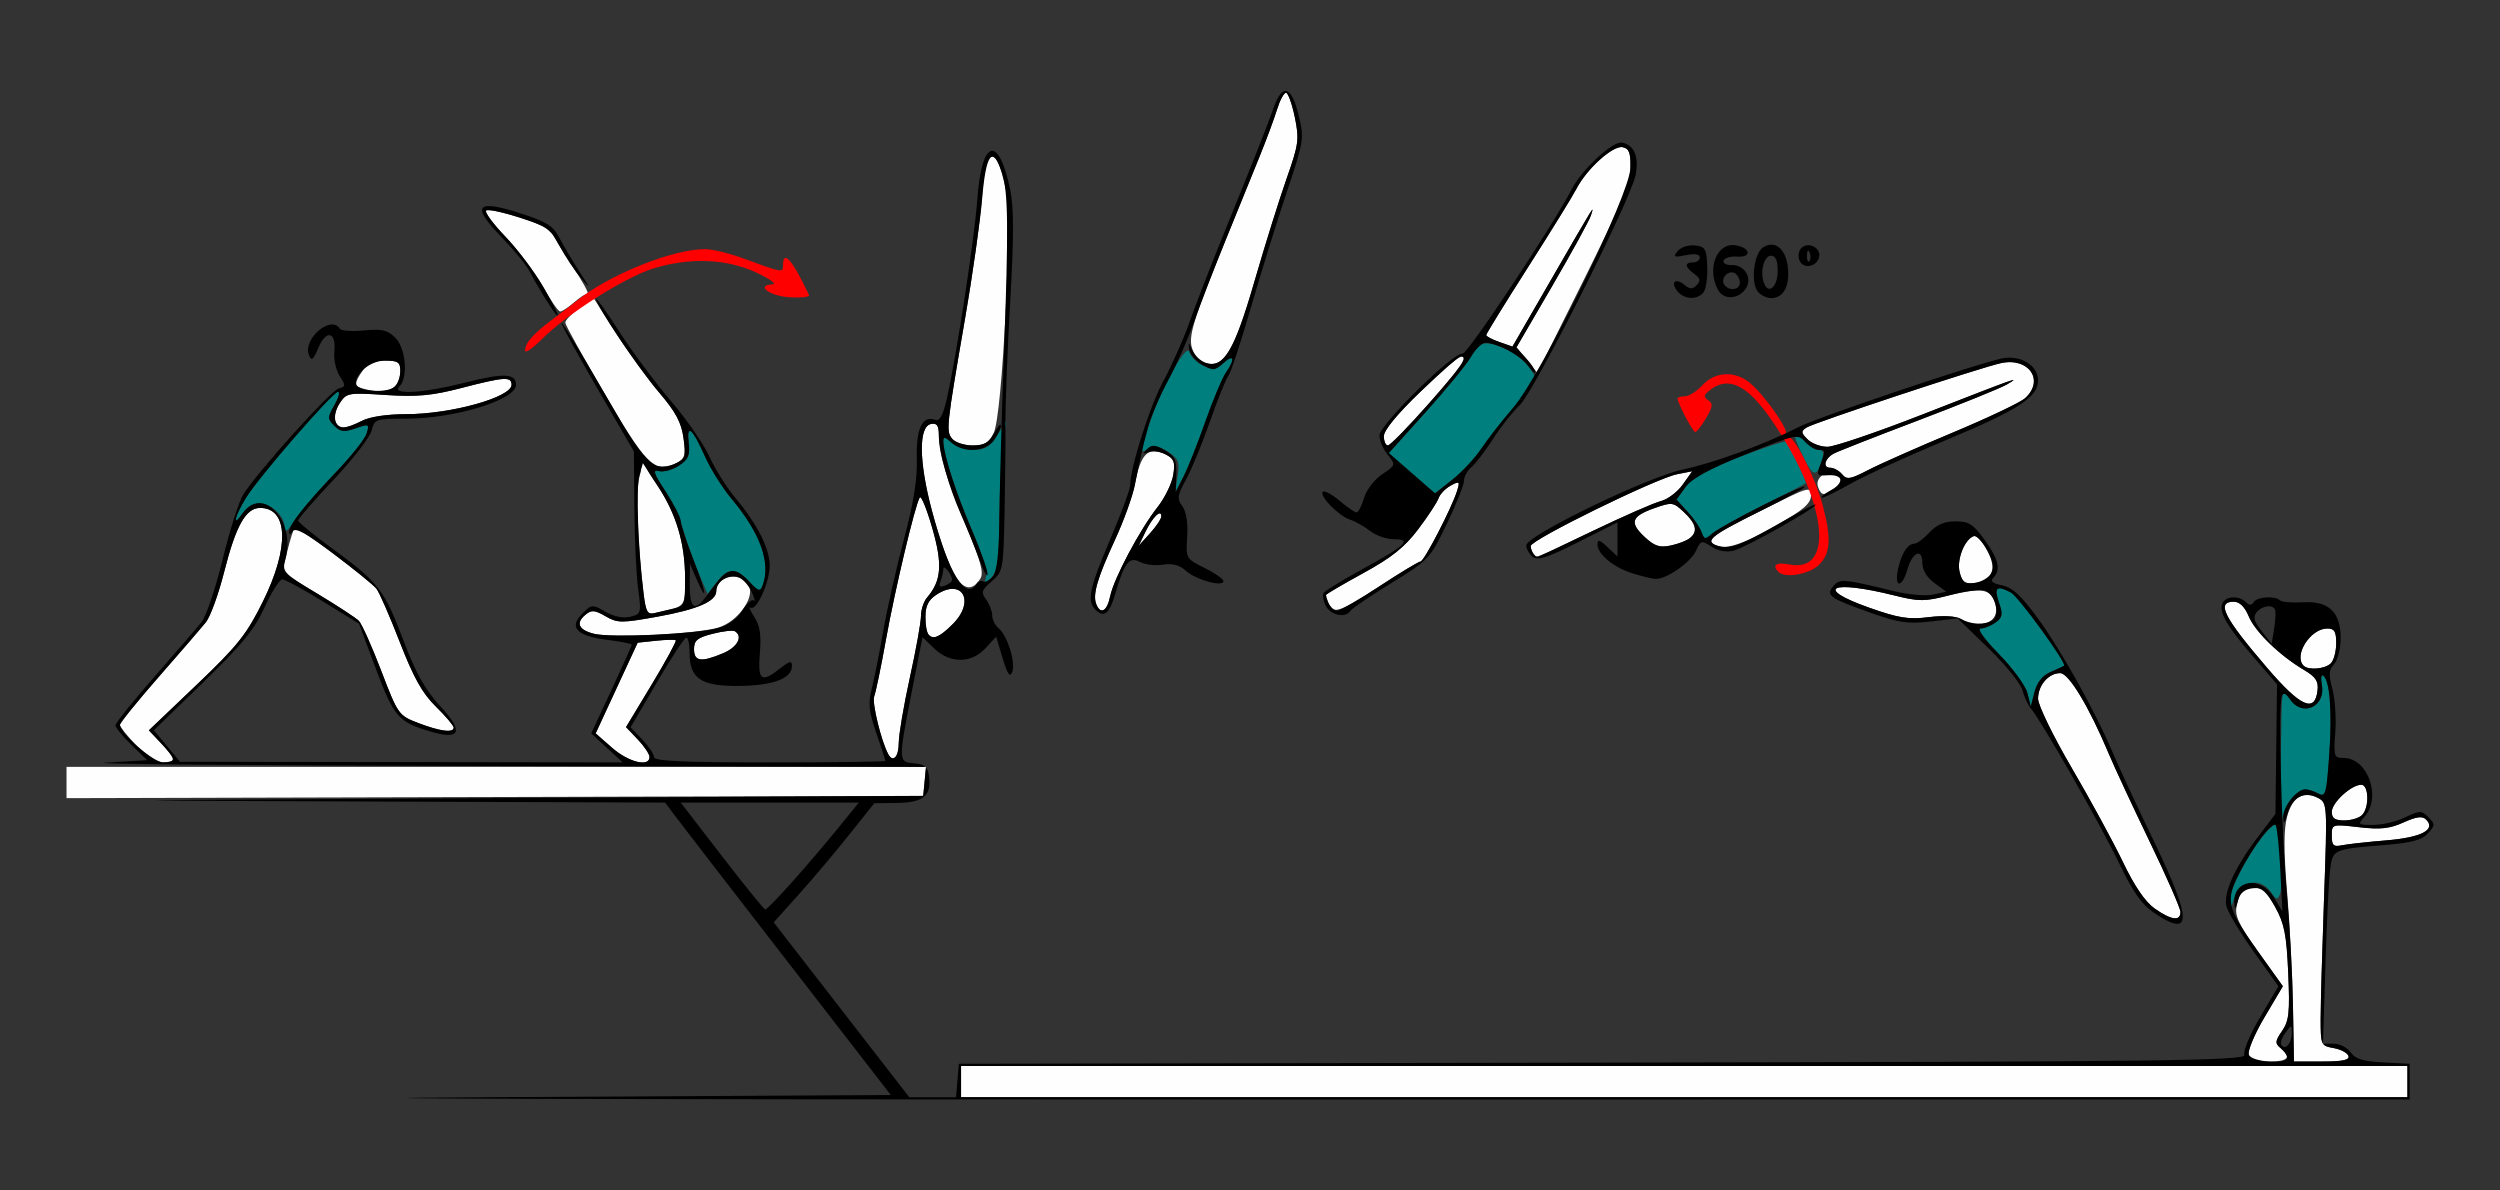 <?xml version="1.0" encoding="UTF-8" standalone="no"?>
<!-- Created with Inkscape (http://www.inkscape.org/) -->

<svg
   xmlns:dc="http://purl.org/dc/elements/1.1/"
   xmlns:cc="http://creativecommons.org/ns#"
   xmlns:rdf="http://www.w3.org/1999/02/22-rdf-syntax-ns#"
   xmlns:svg="http://www.w3.org/2000/svg"
   xmlns="http://www.w3.org/2000/svg"
   xmlns:sodipodi="http://sodipodi.sourceforge.net/DTD/sodipodi-0.dtd"
   xmlns:inkscape="http://www.inkscape.org/namespaces/inkscape"
   id="svg3366"
   version="1.1"
   inkscape:version="0.91 r13725"
   width="525"
   height="250"
   viewBox="0 0 525 250"
   sodipodi:docname="bb920201.svg">
  <rect x="0" y="0" width="525" height="250" fill="#333333" stroke="none"/>
  <defs
     id="defs3370" />
  <sodipodi:namedview
     pagecolor="#bcbcbc"
     bordercolor="#666666"
     borderopacity="1"
     objecttolerance="10"
     gridtolerance="10"
     guidetolerance="10"
     inkscape:pageopacity="0"
     inkscape:pageshadow="2"
     inkscape:window-width="1546"
     inkscape:window-height="679"
     id="namedview3368"
     showgrid="false"
     inkscape:zoom="0.84745104"
     inkscape:cx="373.67003"
     inkscape:cy="93.981078"
     inkscape:window-x="0"
     inkscape:window-y="0"
     inkscape:window-maximized="0"
     inkscape:current-layer="svg3366" />
  <g
     id="g3376"
     transform="translate(1.822,11.043)">
    <path
       style="fill:#fefefe"
       d="m 200,216.094 0,-3.281 151.869,0 151.869,0 0,3.281 0,3.281 -151.869,0 -151.869,0 0,-3.281 z m 270.429,-5.632 c -0.298,-0.779 1.184,-4.325 3.305,-7.906 l 3.845,-6.493 -5.139,-7.186 c -4.176,-5.839 -5.029,-7.652 -4.548,-9.672 0.852,-3.584 1.137,-3.893 3.579,-3.893 1.631,0 2.798,1.071 4.506,4.136 1.917,3.441 2.376,5.765 2.728,13.828 0.362,8.294 0.178,10.049 -1.279,12.165 -1.496,2.174 -1.534,2.613 -0.311,3.63 2.32,1.932 1.582,2.803 -2.377,2.803 -2.495,0 -3.95,-0.477 -4.308,-1.413 z m 9.28,-10.073 c -0.109,-6.315 -0.659,-17.04 -1.224,-23.832 -0.737,-8.874 -0.742,-13.409 -0.015,-16.115 1.116,-4.159 3.462,-5.551 6.556,-3.89 1.879,1.009 1.904,1.448 1.204,20.911 -0.394,10.935 -0.716,22.406 -0.716,25.492 0,5.464 0.071,5.624 2.727,6.094 1.5,0.265 2.902,1.01 3.115,1.654 0.284,0.855 -1.21,1.171 -5.53,1.17 l -5.919,-0.002 -0.197,-11.483 z m -29.034,-20.623 c -1.996,-1.399 -4.245,-4.686 -6.674,-9.757 -2.015,-4.206 -6.852,-13.098 -10.748,-19.759 -3.915,-6.693 -7.085,-13.203 -7.085,-14.551 0,-2.842 2.198,-5.386 4.654,-5.386 1.803,0 6.044,7.032 10.175,16.875 1.19,2.836 5.07,11.172 8.621,18.524 3.551,7.352 6.456,13.997 6.456,14.766 0,1.985 -1.911,1.733 -5.399,-0.711 z m 37.175,-15.309 c 0,-2.451 0.007,-2.453 5.696,-1.791 4.497,0.524 6.471,0.313 9.377,-1.002 2.725,-1.233 3.954,-1.391 4.732,-0.611 2.146,2.153 -0.964,3.775 -8.408,4.387 -3.955,0.325 -8.137,0.789 -9.293,1.03 -1.757,0.367 -2.103,0.036 -2.103,-2.014 z m 0,-5.014 c 0,-1.936 4.093,-5.693 6.201,-5.693 1.598,0 1.714,4.81 0.154,6.375 -0.617,0.619 -2.299,1.125 -3.738,1.125 -1.961,0 -2.617,-0.453 -2.617,-1.807 z m -475.701,-6.157 0,-3.286 90.246,0 90.246,0 -0.293,3.047 -0.293,3.047 -89.953,0.239 -89.953,0.239 0,-3.286 z m 14.676,-7.779 c -1.903,-1.955 -3.461,-3.905 -3.461,-4.332 0,-0.427 3.68,-4.976 8.178,-10.109 4.498,-5.133 8.938,-10.278 9.868,-11.434 0.93,-1.156 2.651,-5.89 3.825,-10.52 2.483,-9.791 4.557,-13.489 7.562,-13.489 5.949,0 6.194,8.351 0.579,19.688 -3.422,6.909 -5.277,9.236 -13.942,17.492 l -9.994,9.523 2.57,2.716 c 3.129,3.307 3.204,4.019 0.423,4.019 -1.254,0 -3.587,-1.479 -5.607,-3.555 z m 99.916,0.508 -3.477,-3.047 4.413,-9.526 4.413,-9.526 3.815,-0.402 c 2.098,-0.221 3.982,-0.266 4.187,-0.101 0.205,0.165 -2.062,4.337 -5.038,9.27 l -5.41,8.969 2.468,2.584 c 1.357,1.421 2.468,3.088 2.468,3.704 0,2.168 -4.4,1.087 -7.838,-1.926 z m 58.018,1.406 c -1.478,-2.611 -3.515,-10.899 -3.004,-12.222 0.341,-0.883 1.453,-6.246 2.471,-11.918 1.871,-10.425 6.109,-28.255 7.095,-29.857 0.295,-0.478 1.482,2.419 2.637,6.439 2.19,7.615 1.93,11.051 -1.101,14.585 -0.698,0.814 -1.27,2.543 -1.27,3.842 0,1.299 -1.051,7.131 -2.336,12.959 -1.285,5.828 -2.336,12.009 -2.336,13.736 0,2.859 -1.17,4.18 -2.157,2.436 z m -98.759,-6.633 c -4.117,-1.583 -4.246,-1.764 -7.767,-10.965 -1.969,-5.145 -4.081,-9.863 -4.692,-10.483 -0.611,-0.62 -4.499,-3.167 -8.64,-5.66 l -7.529,-4.532 1.144,-4.497 c 0.629,-2.474 1.321,-4.675 1.538,-4.893 0.453,-0.454 15.574,10.836 17.18,12.827 0.586,0.726 2.791,5.768 4.901,11.203 2.91,7.497 4.74,10.768 7.58,13.55 2.059,2.017 3.744,4.003 3.744,4.414 0,1.167 -2.884,0.794 -7.457,-0.964 z M 474.299,129.235 c -9.161,-10.684 -10.794,-13.922 -7.022,-13.922 1.213,0 2.299,1.061 3.132,3.062 1.356,3.256 6.496,8.242 11.626,11.278 2.456,1.454 3.053,2.361 2.829,4.298 -0.555,4.801 -3.551,3.464 -10.564,-4.716 z m 7.632,-0.485 c -2.16,-2.167 1.441,-7.812 4.984,-7.812 1.492,0 1.869,0.625 1.869,3.094 0,1.702 -0.505,3.6 -1.121,4.219 -1.209,1.213 -4.717,1.519 -5.732,0.5 z m -338.006,-3.48 c 0,-1.835 0.694,-2.406 3.916,-3.227 2.154,-0.548 4.256,-0.786 4.673,-0.527 1.754,1.087 0.533,3.361 -2.484,4.625 -4.641,1.945 -6.105,1.737 -6.105,-0.871 z m -20.951,-3.208 c -3.27,-0.787 -3.963,-2.259 -1.88,-3.992 1.299,-1.082 1.941,-1.037 4.254,0.295 2.521,1.452 3.332,1.458 10.884,0.092 8.487,-1.536 12.366,-3.228 12.366,-5.395 0,-3.439 5.684,-4.156 6.939,-0.875 0.973,2.543 -2.516,7.241 -6.314,8.502 -4.11,1.364 -22.327,2.318 -26.249,1.374 z m 70.172,0.125 c -0.343,-0.344 -0.623,-2.022 -0.623,-3.728 0,-2.259 0.623,-3.513 2.291,-4.609 5.464,-3.591 8.24,1.356 3.455,6.156 -2.823,2.831 -3.982,3.325 -5.122,2.181 z m 216.811,-3.25 c -1.052,-0.613 -3.698,-0.759 -6.781,-0.372 -4.206,0.527 -6.311,0.189 -12.525,-2.013 -11.677,-4.137 -8.022,-5.889 5.329,-2.554 5.25,1.311 6.338,1.307 11.592,-0.043 6.819,-1.752 8.843,-1.333 9.678,2.005 0.927,3.704 -3.175,5.378 -7.294,2.977 z m -276.617,-5.277 c -1.334,-10.928 -1.704,-21.598 -0.855,-24.681 0.872,-3.169 0.518,-4.007 -7.324,-17.326 -4.533,-7.698 -8.256,-14.418 -8.273,-14.934 -0.018,-0.516 1.317,-1.884 2.967,-3.04 l 2.999,-2.103 4.695,7.358 c 2.582,4.047 6.696,9.705 9.142,12.574 3.376,3.96 4.585,6.227 5.021,9.416 0.504,3.691 0.323,4.335 -1.496,5.312 -1.139,0.611 -3.083,0.857 -4.32,0.545 -2.852,-0.718 -2.831,-0.551 0.582,4.521 3.697,5.494 5.557,11.851 5.57,19.026 0.011,6.167 0.209,5.916 -5.712,7.23 -2.326,0.516 -2.479,0.317 -2.994,-3.897 z m 95.034,2.119 c -0.765,-2 0.265,-5.497 4,-13.576 1.791,-3.876 3.659,-9.148 4.15,-11.718 1.175,-6.144 2.753,-7.764 6.081,-6.243 2.188,1 2.424,1.532 1.957,4.417 -0.292,1.804 -1.767,4.847 -3.279,6.764 -3.729,4.727 -9.19,14.989 -9.961,18.719 -0.666,3.222 -2.049,3.99 -2.948,1.639 z m 48.828,-0.074 c -0.312,-0.816 -0.567,-1.625 -0.567,-1.799 0,-0.174 3.516,-2.239 7.813,-4.588 5.956,-3.257 8.7,-5.448 11.544,-9.217 2.052,-2.719 3.98,-5.655 4.284,-6.524 0.304,-0.869 1.457,-2.065 2.563,-2.659 1.845,-0.991 1.955,-0.9 1.332,1.111 -1.11,3.584 -6.943,14.846 -7.689,14.846 -0.38,0 -4.226,2.32 -8.548,5.156 -8.394,5.508 -9.841,6.003 -10.732,3.673 z m -79.048,-6.908 c -1.069,-2.102 -3.007,-7.828 -4.306,-12.723 -2.722,-10.257 -2.785,-17.586 -0.157,-18.086 1.244,-0.237 1.637,0.322 1.641,2.335 0.007,3.999 1.574,9.192 5.839,19.363 2.973,7.09 3.638,9.577 2.882,10.781 -1.825,2.907 -3.865,2.33 -5.899,-1.67 z m 211.548,0.312 c -0.659,-2.633 1.035,-6.926 2.988,-7.573 0.554,-0.184 1.81,1.16 2.79,2.986 2.116,3.941 1.15,6.405 -2.691,6.866 -1.994,0.239 -2.562,-0.18 -3.087,-2.279 z m -89.453,-3.796 c -0.343,-0.344 -0.623,-1.105 -0.623,-1.692 0,-1.302 26.313,-14.208 30.746,-15.081 l 3.175,-0.625 -1.997,2.813 c -1.098,1.547 -3.158,3.104 -4.577,3.458 -1.419,0.355 -7.793,3.144 -14.163,6.198 -13.078,6.27 -11.744,5.746 -12.561,4.928 z m 23.313,-3.579 c -3.264,-3.035 -2.822,-4.355 2.034,-6.068 3.715,-1.311 3.967,-1.276 6.24,0.867 3.741,3.525 2.829,5.778 -2.83,6.99 -2.287,0.49 -3.381,0.131 -5.445,-1.788 z m 14.571,1.569 c -1.683,-1.126 -0.694,-1.821 10.792,-7.579 9.139,-4.582 9.578,-4.705 9.549,-2.685 -0.023,1.642 -1.606,3.021 -7.038,6.132 -7.423,4.251 -11.318,5.461 -13.303,4.132 z m -119.405,-2.696 c 1.495,-3.091 3.327,-4.861 3.327,-3.214 0,0.517 -1.074,2.124 -2.386,3.571 l -2.386,2.63 1.445,-2.987 z m 141.246,-9.359 c -0.935,-2.443 3.263,-4.362 4.643,-2.122 0.339,0.55 -0.162,1.591 -1.113,2.314 -2.263,1.72 -2.81,1.69 -3.53,-0.192 z m 5.042,-2.689 c -0.624,-0.754 -1.748,-1.371 -2.499,-1.371 -1.635,0 -1.176,-1.904 0.715,-2.965 0.74,-0.415 8.706,-3.546 17.701,-6.958 8.995,-3.412 17.407,-6.82 18.692,-7.575 3.052,-1.792 2.535,-1.608 -17.757,6.319 -9.509,3.715 -18.466,6.765 -19.904,6.779 -1.438,0.014 -3.331,-0.693 -4.206,-1.571 -1.395,-1.4 -1.419,-1.706 -0.189,-2.488 1.647,-1.048 36.473,-12.58 40.833,-13.521 5.842,-1.261 9.187,3.614 5.053,7.366 -0.978,0.887 -7.812,4.137 -15.187,7.221 -7.375,3.084 -15.369,6.626 -17.764,7.871 -3.772,1.961 -4.506,2.081 -5.488,0.893 z M 198.145,81.111 c -1.333,-1.611 -1.241,-2.47 2.712,-25.33 1.605,-9.281 3.184,-20.581 3.509,-25.111 0.812,-11.312 2.822,-12.148 4.997,-2.076 1.367,6.331 -0.658,47.592 -2.519,51.328 -1.018,2.044 -1.934,2.578 -4.417,2.578 -1.723,0 -3.65,-0.625 -4.281,-1.389 z m 90.64,-0.572 c 0,-1.234 2.858,-4.698 7.71,-9.346 7.459,-7.145 9.112,-8.348 9.112,-6.631 0,1.148 -14.956,17.938 -15.979,17.938 -0.464,0 -0.844,-0.882 -0.844,-1.96 z M 68.559,77.337 c -0.297,-0.777 0.129,-2.438 0.946,-3.69 1.437,-2.2 1.763,-2.259 9.682,-1.744 6.588,0.428 9.703,0.14 15.881,-1.466 9.051,-2.353 10.539,-2.448 10.539,-0.67 0,2.617 -12.688,6.159 -22.089,6.166 -4.088,0.003 -7.705,0.547 -9.346,1.406 -3.401,1.779 -4.932,1.779 -5.613,-0.002 z m 5.973,-6.733 c -2.011,-0.527 -2.041,-1.168 -0.181,-3.833 1.024,-1.467 2.407,-2.084 4.673,-2.084 2.735,0 3.218,0.324 3.218,2.156 0,3.797 -2.646,5.088 -7.71,3.76 z m 244.312,-6.034 -2.183,-2.717 7.501,-12.88 c 4.126,-7.084 7.768,-13.724 8.095,-14.755 0.725,-2.292 1.315,-3.248 -9.056,14.7 l -7.41,12.825 -2.756,-0.964 c -1.516,-0.53 -2.756,-1.186 -2.756,-1.457 0,-0.271 3.938,-6.664 8.752,-14.205 4.814,-7.541 9.404,-14.977 10.201,-16.524 2.15,-4.174 7.661,-9.141 9.687,-8.731 1.383,0.28 1.717,1.166 1.649,4.376 -0.067,3.133 -2.242,8.349 -9.813,23.536 l -9.727,19.512 -2.183,-2.717 z m -68.205,0.414 c -0.676,-0.271 -1.605,-1.487 -2.065,-2.701 -0.954,-2.518 0.152,-6.151 6.976,-22.908 2.415,-5.93 5.59,-13.734 7.055,-17.344 1.465,-3.609 3.151,-8.145 3.746,-10.078 0.595,-1.934 1.44,-3.516 1.878,-3.516 0.438,0 1.269,2.288 1.848,5.085 0.974,4.704 0.844,5.678 -1.736,13.009 -1.534,4.358 -4.548,13.988 -6.699,21.399 -4.518,15.564 -6.614,18.814 -11.003,17.053 z M 112.085,48.984 c -1.653,-2.965 -5.129,-7.595 -7.724,-10.289 -2.596,-2.694 -4.441,-5.177 -4.102,-5.518 0.772,-0.774 13.759,3.347 13.759,4.367 0,0.411 1.855,3.522 4.123,6.914 2.267,3.392 3.804,6.167 3.414,6.167 -0.39,0 -1.678,0.844 -2.864,1.875 -1.185,1.031 -2.481,1.875 -2.878,1.875 -0.398,0 -2.075,-2.426 -3.728,-5.391 z"
       id="path3386"
       inkscape:connector-curvature="0" />
    <path
       style="fill:#007f7f"
       d="m 466.464,178.07 c -0.122,-2.696 5.429,-12.639 8.505,-15.234 1.859,-1.568 2.023,-2.66 2.182,-14.531 0.212,-15.754 0.114,-15.097 1.874,-12.575 2.714,3.887 7.631,1.669 6.734,-3.039 -0.243,-1.276 -0.13,-2.127 0.251,-1.891 1.419,0.88 1.953,7.539 1.321,16.484 -0.625,8.841 -0.728,9.177 -2.521,8.215 -5.075,-2.724 -8.898,4.289 -7.774,14.259 0.326,2.887 0.316,5.971 -0.021,6.851 -0.555,1.452 -0.738,1.422 -1.951,-0.316 -2.431,-3.481 -6.932,-2.191 -8.033,2.301 -0.373,1.521 -0.48,1.423 -0.568,-0.524 z m -42.524,-43.539 c -0.381,-1.547 -3.072,-5.238 -5.979,-8.203 -3.085,-3.146 -4.691,-5.391 -3.858,-5.391 0.785,0 2.202,-0.568 3.149,-1.263 1.47,-1.078 1.572,-1.695 0.695,-4.219 -1.094,-3.147 -0.457,-3.667 2.526,-2.065 1.61,0.864 11.829,14.944 11.166,15.385 -0.182,0.121 -1.471,0.711 -2.864,1.31 -1.667,0.717 -2.809,2.146 -3.338,4.174 l -0.804,3.084 -0.693,-2.812 z M 144.916,109.351 c -1.012,-2.368 -2.473,-6.444 -3.247,-9.058 -0.774,-2.614 -2.636,-6.579 -4.138,-8.812 -2.317,-3.443 -2.465,-3.99 -0.974,-3.599 0.967,0.254 2.851,-0.258 4.188,-1.137 1.984,-1.304 2.364,-2.173 2.066,-4.731 -0.488,-4.19 0.748,-3.204 3.359,2.681 1.18,2.66 3.711,6.705 5.625,8.989 6.101,7.284 8.326,13.538 6.508,18.29 -0.487,1.272 -0.911,1.14 -2.759,-0.861 -2.777,-3.006 -4.455,-2.984 -6.865,0.089 l -1.924,2.453 -1.84,-4.305 z m 60.326,0.7 c 0.261,-1 -1.071,-5.393 -2.959,-9.763 -3.331,-7.709 -5.988,-15.947 -6.01,-18.637 -0.008,-1.044 0.343,-0.996 1.698,0.234 0.94,0.853 3.049,1.552 4.687,1.552 2.339,0 3.393,-0.654 4.914,-3.047 l 1.937,-3.047 -0.696,4.688 c -0.383,2.578 -0.735,9.628 -0.782,15.666 -0.071,9.001 -0.372,11.266 -1.674,12.575 -1.495,1.503 -1.56,1.49 -1.114,-0.222 z m 150.248,-9.376 c -0.343,-0.973 -1.663,-2.898 -2.934,-4.28 l -2.311,-2.511 1.914,-2.697 c 1.419,-1.999 4.359,-3.625 11.358,-6.284 5.194,-1.973 9.588,-3.427 9.764,-3.23 0.799,0.894 4.386,8.538 4.12,8.778 -0.164,0.148 -4.294,2.263 -9.177,4.699 -4.883,2.436 -9.606,5.074 -10.495,5.861 -1.461,1.294 -1.676,1.262 -2.24,-0.337 z M 57.944,99.651 c 0,-2.363 -2.826,-4.964 -5.394,-4.964 -1.087,0 -2.631,0.938 -3.431,2.084 -2.215,3.173 -1.705,0.724 0.663,-3.185 C 52.402,89.263 68.034,71.25 69.167,71.25 c 0.462,0 0.124,1.251 -0.751,2.78 -1.483,2.592 -1.486,2.886 -0.037,4.339 1.282,1.286 2.067,1.379 4.491,0.531 2.787,-0.975 2.906,-0.921 2.321,1.052 -0.339,1.144 -3.269,4.821 -6.511,8.173 -3.241,3.352 -6.983,7.735 -8.315,9.74 -1.817,2.736 -2.421,3.182 -2.421,1.786 z m 236.734,-11.318 -4.855,-4.237 7.737,-8.593 c 4.255,-4.726 8.528,-9.937 9.495,-11.579 1.971,-3.346 2.87,-3.552 7.338,-1.679 2.851,1.195 6.167,4.632 6.167,6.391 0,0.395 -1.998,3.007 -4.439,5.803 -2.442,2.796 -5.529,6.72 -6.861,8.719 -1.332,1.999 -4.065,4.935 -6.075,6.523 l -3.653,2.888 -4.855,-4.237 z m -49.19,0.587 c 0.453,-2.976 0.19,-3.641 -2.014,-5.09 -1.978,-1.3 -2.904,-1.436 -4.21,-0.617 -1.609,1.008 -1.61,0.84 -0.017,-4.285 2.41,-7.753 8.123,-18.281 8.706,-16.044 0.252,0.967 1.55,2.257 2.884,2.867 2.039,0.932 2.724,0.838 4.299,-0.591 2.202,-1.999 2.474,-0.813 0.472,2.055 -0.771,1.104 -2.71,5.733 -4.309,10.287 -1.599,4.554 -3.679,9.757 -4.62,11.561 l -1.712,3.281 0.521,-3.423 z M 376.779,84.731 c -2.344,-4.84 -2.228,-5.997 0.318,-3.174 0.933,1.034 2.291,1.881 3.017,1.881 0.934,0 1.134,0.617 0.685,2.109 -1.129,3.75 -1.883,3.597 -4.02,-0.816 z"
       id="path3382"
       inkscape:connector-curvature="0" />
    <path
       style="fill:#fe0000"
       d="m 371.651,109.062 c -1.414,-1.418 -0.45,-2.106 2.206,-1.573 9.918,1.99 7.91,-13.701 -3.931,-30.719 -4.84,-6.957 -8.787,-8.853 -12.505,-6.007 -1.477,1.13 -1.575,1.546 -0.53,2.237 1.066,0.704 0.992,1.344 -0.435,3.768 -0.946,1.606 -1.971,2.92 -2.279,2.92 -0.518,0 -3.71,-6.077 -3.71,-7.063 0,-0.24 0.688,-0.437 1.528,-0.437 0.841,0 2.503,-1.055 3.694,-2.344 2.618,-2.834 6.687,-3.074 9.839,-0.581 2.942,2.327 8.402,10.014 7.649,10.769 -0.325,0.326 -0.108,0.594 0.483,0.594 1.407,0 5.723,8.58 7.31,14.531 1.841,6.905 1.611,10.135 -0.891,12.493 -2.062,1.944 -7.064,2.782 -8.429,1.413 z M 108.441,62.578 c 0.042,-1.661 1.741,-3.563 6.045,-6.769 2.056,-1.531 4.159,-3.133 4.673,-3.56 6.649,-5.517 20.337,-11.045 27.162,-10.969 1.509,0.017 5.057,0.881 7.884,1.919 8.398,3.086 8.411,3.088 8.411,1.441 0,-3.383 2.024,-1.052 5.446,6.274 0.195,0.417 -1.654,0.628 -4.108,0.469 -4.244,-0.276 -7.191,-2.546 -3.518,-2.71 0.942,-0.042 -0.6,-1.156 -3.427,-2.474 -6.232,-2.907 -13.926,-3.221 -21.569,-0.881 -5.974,1.829 -18.177,9.552 -23.447,14.838 -1.97,1.976 -3.569,3.066 -3.552,2.421 z"
       id="path3380"
       inkscape:connector-curvature="0" />
    <path
       style="fill:#000000"
       d="m 98.465,219.383 86.783,-0.477 -21.829,-28.192 C 151.412,175.209 140.753,161.392 139.731,160.011 L 137.874,157.5 74.778,157.273 c -62.435,-0.225 -62.152,-0.232 27.091,-0.703 l 90.187,-0.476 0.293,-3.047 0.293,-3.047 -90.48,-0.179 c -49.764,-0.099 -86.563,-0.415 -81.776,-0.703 l 8.703,-0.524 -3.329,-3.231 c -1.831,-1.777 -3.329,-3.621 -3.329,-4.097 0,-0.477 3.68,-5.066 8.178,-10.199 4.498,-5.133 8.96,-10.308 9.917,-11.501 0.957,-1.193 2.942,-7.112 4.411,-13.155 1.469,-6.042 3.42,-12.171 4.335,-13.62 3.041,-4.815 18.319,-21.796 20.009,-22.239 1.522,-0.399 1.542,-0.622 0.236,-2.621 -0.785,-1.202 -1.291,-3.542 -1.126,-5.2 0.417,-4.167 -1.727,-4.613 -3.378,-0.704 -1.082,2.563 -1.437,2.831 -1.961,1.481 -1.321,-3.402 4.662,-8.488 6.492,-5.518 0.272,0.441 2.561,0.603 5.087,0.36 3.793,-0.366 4.937,-0.097 6.57,1.541 2.22,2.227 2.732,8.352 0.856,10.234 -1.82,1.825 5.127,1.4 13.934,-0.853 7.983,-2.043 10.552,-1.916 10.552,0.519 0,3.148 -12.871,7.085 -23.164,7.085 -6.316,0 -6.561,0.086 -7.169,2.516 -0.346,1.384 -3.967,6.053 -8.045,10.375 -4.079,4.322 -7.404,8.147 -7.39,8.499 0.014,0.352 3.169,2.939 7.01,5.747 9.874,7.218 11.067,8.747 15.05,19.269 2.665,7.04 4.585,10.492 7.71,13.859 5.085,5.479 4.423,7.313 -1.963,5.436 -6.731,-1.978 -7.696,-3.085 -11.463,-13.159 l -3.545,-9.48 -7.542,-4.656 c -4.148,-2.561 -8.008,-4.656 -8.578,-4.656 -0.57,0 -2.24,2.637 -3.712,5.859 -2.135,4.675 -4.757,7.878 -12.964,15.842 l -10.288,9.982 2.746,3.309 2.746,3.309 46.482,0.068 46.482,0.068 -3.307,-3.047 -3.307,-3.047 4.255,-9.125 c 2.34,-5.019 4.255,-9.295 4.255,-9.501 0,-0.207 -2.284,-0.662 -5.075,-1.012 -6.455,-0.809 -8.207,-2.612 -5.335,-5.491 1.998,-2.003 2.13,-2.014 4.904,-0.418 1.795,1.033 3.723,1.42 5.205,1.047 2.279,-0.574 2.332,-0.761 1.648,-5.859 -0.388,-2.896 -0.748,-10.576 -0.799,-17.066 l -0.093,-11.8 -7.767,-13.372 c -4.272,-7.355 -7.629,-13.51 -7.46,-13.68 0.169,-0.169 4.087,6.248 8.707,14.261 8.929,15.485 10.775,17.373 15.065,15.412 2.281,-1.042 2.416,-1.434 1.873,-5.409 -0.451,-3.303 -1.622,-5.499 -5.105,-9.574 -4.429,-5.183 -13.264,-18.284 -13.227,-19.614 0.01,-0.371 2.187,2.701 4.837,6.826 2.65,4.125 7.519,10.664 10.822,14.531 3.302,3.867 6.95,9.141 8.107,11.719 1.157,2.578 3.668,6.557 5.582,8.841 4.484,5.353 7.083,10.512 7.083,14.058 0,3.434 -2.776,9.572 -3.989,8.82 -0.483,-0.299 -0.151,0.568 0.736,1.926 1.205,1.844 1.506,3.774 1.188,7.615 -0.478,5.776 0.287,6.349 4.275,3.202 2.014,-1.589 2.462,-1.678 2.462,-0.49 0,2.61 -3.907,4.096 -11.001,4.184 -8.048,0.1 -10.494,-1.509 -10.494,-6.907 0,-1.805 -0.315,-3.262 -0.701,-3.237 -0.386,0.024 -3.171,4.271 -6.191,9.437 l -5.49,9.393 2.452,2.568 c 1.349,1.412 2.452,3.072 2.452,3.688 0,0.84 6.076,1.121 24.299,1.121 13.364,0 24.299,-0.145 24.299,-0.322 0,-0.177 -0.861,-2.814 -1.912,-5.859 -1.569,-4.544 -1.741,-6.21 -0.958,-9.287 0.525,-2.062 1.617,-7.547 2.426,-12.188 0.81,-4.641 2.764,-13.289 4.342,-19.219 2.026,-7.61 2.82,-12.595 2.701,-16.948 -0.174,-6.352 1.195,-9.162 3.948,-8.103 0.839,0.323 1.572,-1.046 2.327,-4.348 2.03,-8.876 5.843,-33.795 6.441,-42.087 0.906,-12.578 4.48,-13.572 6.893,-1.917 0.784,3.79 0.784,9.84 -6.6e-4,23.549 -0.581,10.147 -1.03,21.613 -0.997,25.48 0.032,3.867 -0.054,12.446 -0.192,19.064 -0.243,11.664 -0.326,12.097 -2.69,14.139 -2.151,1.857 -2.289,2.312 -1.168,3.85 0.699,0.959 1.271,2.455 1.271,3.324 0,0.87 0.609,2.088 1.354,2.708 1.868,1.555 3.629,7.275 2.838,9.219 -0.477,1.173 -1.014,0.387 -2.006,-2.932 l -1.355,-4.534 -2.24,2.425 c -2.987,3.233 -7.437,3.256 -10.767,0.056 l -2.465,-2.369 -1.985,10.103 c -3.165,16.109 -3.165,16.054 0.205,16.385 2.367,0.232 2.921,0.742 3.17,2.916 0.451,3.949 -1.263,5.325 -6.724,5.398 l -4.792,0.064 -5.368,6.733 c -2.952,3.703 -7.705,9.331 -10.561,12.507 l -5.192,5.775 14.236,18.366 14.236,18.366 4.913,0 4.913,0 0.29,-3.516 0.29,-3.516 135.25,-0.238 c 119.924,-0.211 135.189,-0.397 134.711,-1.647 -0.297,-0.775 1.191,-4.332 3.306,-7.903 l 3.845,-6.493 -5.155,-7.208 c -2.835,-3.964 -5.419,-8.263 -5.742,-9.554 -0.711,-2.843 1.727,-8.198 6.718,-14.755 l 3.556,-4.671 0.165,-13.61 0.165,-13.61 -4.853,-5.625 c -5.636,-6.533 -7.357,-9.464 -6.645,-11.323 0.603,-1.577 3.507,-1.761 4.949,-0.314 0.732,0.734 1.192,0.734 1.644,0 0.699,-1.134 4.514,-1.385 5.532,-0.364 0.359,0.361 2.502,0.541 4.762,0.402 5.452,-0.336 7.98,2.052 7.98,7.541 0,2.151 -0.62,4.598 -1.378,5.438 -1.113,1.233 -1.184,2.233 -0.369,5.193 0.555,2.016 0.833,6.108 0.617,9.093 -0.372,5.162 -0.285,5.428 1.771,5.428 5.068,0 7.998,8.309 4.354,12.348 -1.471,1.631 -1.382,1.714 1.837,1.714 1.861,0 4.879,-0.715 6.705,-1.589 3.097,-1.482 3.426,-1.484 4.876,-0.029 1.45,1.454 1.443,1.683 -0.098,3.391 -1.249,1.384 -3.402,1.975 -8.816,2.42 -11.273,0.926 -11.189,0.887 -11.736,5.42 -0.264,2.189 -0.704,11.258 -0.977,20.153 l -0.496,16.172 2.269,0 c 1.248,0 2.842,0.82 3.542,1.823 0.969,1.388 2.598,1.891 6.829,2.109 l 5.556,0.287 0,3.75 0,3.75 -246.262,0.008 C 122.5,219.857 50.734,219.645 98.465,219.383 Z m 405.273,-3.289 0,-3.281 -151.869,0 -151.869,0 0,3.281 0,3.281 151.869,0 151.869,0 0,-3.281 z m -25.234,-5.041 c 0,-0.452 -0.626,-1.344 -1.391,-1.98 -1.223,-1.018 -1.185,-1.456 0.311,-3.63 1.457,-2.116 1.641,-3.871 1.279,-12.165 -0.354,-8.1 -0.807,-10.38 -2.757,-13.88 -1.946,-3.492 -2.736,-4.14 -4.758,-3.901 -1.664,0.196 -2.627,1.021 -3.069,2.63 -0.539,1.961 -0.66,2.03 -0.738,0.422 -0.237,-4.896 5.54,-5.716 8.293,-1.176 l 1.816,2.996 -0.456,-8.805 c -0.251,-4.843 -0.691,-9.038 -0.979,-9.324 -0.752,-0.746 -4.615,4.32 -7.511,9.848 -3.123,5.962 -2.775,7.47 3.877,16.77 l 5.155,7.208 -3.845,6.493 c -2.121,3.581 -3.603,7.126 -3.305,7.906 0.586,1.531 8.076,2.079 8.076,0.59 z m 12.851,-0.349 c -0.214,-0.645 -1.616,-1.389 -3.115,-1.654 -2.655,-0.47 -2.727,-0.63 -2.727,-6.094 0,-3.086 0.322,-14.558 0.716,-25.492 0.701,-19.463 0.675,-19.903 -1.204,-20.911 -2.842,-1.526 -5.452,-0.26 -6.426,3.118 -0.675,2.34 -0.88,2.53 -0.946,0.878 -0.086,-2.155 2.854,-5.859 4.65,-5.859 0.548,0 1.756,0.408 2.686,0.907 1.558,0.837 1.74,0.192 2.341,-8.311 0.632,-8.945 0.099,-15.604 -1.321,-16.484 -0.382,-0.237 -0.495,0.614 -0.251,1.891 0.874,4.587 -4.004,6.949 -6.618,3.205 -0.947,-1.356 -1.469,-1.562 -1.785,-0.703 -0.752,2.044 -0.042,29.604 1.069,41.527 0.577,6.188 1.146,16.628 1.265,23.201 l 0.217,11.951 5.919,0.002 c 4.32,9.4e-4 5.814,-0.315 5.53,-1.17 z m -11.917,-4.688 c 0,-1.951 -0.032,-1.955 -1.319,-0.189 -0.725,0.995 -1.117,2.137 -0.87,2.538 0.775,1.257 2.189,-0.26 2.189,-2.349 z M 164.564,174.14 c 2.87,-3.222 7.185,-8.285 9.59,-11.249 l 4.372,-5.391 -18.7,0 -18.7,0 8.643,11.21 c 4.753,6.166 8.853,11.228 9.11,11.249 0.257,0.021 2.815,-2.597 5.685,-5.82 z m 334.683,-8.699 c 7.445,-0.612 10.554,-2.234 8.408,-4.387 -0.778,-0.781 -2.006,-0.622 -4.732,0.611 -2.906,1.315 -4.88,1.525 -9.377,1.002 -5.689,-0.662 -5.696,-0.66 -5.696,1.791 0,2.05 0.346,2.381 2.103,2.014 1.157,-0.242 5.339,-0.706 9.293,-1.03 z m -5.041,-5.316 c 1.56,-1.565 1.443,-6.375 -0.154,-6.375 -2.108,0 -6.201,3.758 -6.201,5.693 0,1.354 0.656,1.807 2.617,1.807 1.439,0 3.122,-0.506 3.738,-1.125 z M 34.579,148.411 c 0,-0.358 -1.157,-1.874 -2.57,-3.368 l -2.57,-2.716 9.994,-9.523 c 8.665,-8.256 10.52,-10.583 13.942,-17.492 5.616,-11.337 5.37,-19.688 -0.579,-19.688 -3.005,0 -5.078,3.698 -7.562,13.489 -1.174,4.63 -2.896,9.364 -3.825,10.52 -0.93,1.156 -5.37,6.301 -9.868,11.434 -4.498,5.133 -8.178,9.682 -8.178,10.109 0,1.76 7.045,7.887 9.068,7.887 1.181,0 2.147,-0.293 2.147,-0.652 z m 100,-0.469 c 0,-0.616 -1.11,-2.283 -2.468,-3.704 l -2.468,-2.584 5.41,-8.969 c 2.975,-4.933 5.242,-9.105 5.038,-9.27 -0.205,-0.165 -2.089,-0.12 -4.187,0.101 l -3.815,0.402 -4.413,9.526 -4.413,9.526 3.477,3.047 c 3.438,3.013 7.838,4.095 7.838,1.926 z m 52.336,-2.956 c 0,-1.727 1.051,-7.908 2.336,-13.736 1.285,-5.828 2.336,-11.66 2.336,-12.959 0,-1.299 0.571,-3.028 1.27,-3.842 3.031,-3.534 3.291,-6.97 1.101,-14.585 -1.156,-4.02 -2.343,-6.917 -2.637,-6.439 -0.987,1.601 -5.224,19.432 -7.095,29.857 -1.018,5.672 -2.13,11.035 -2.471,11.918 -0.511,1.323 1.526,9.611 3.004,12.222 0.987,1.744 2.157,0.422 2.157,-2.436 z m -93.458,-3.233 c 0,-0.411 -1.685,-2.397 -3.744,-4.414 -2.84,-2.782 -4.67,-6.053 -7.58,-13.55 -2.11,-5.435 -4.315,-10.477 -4.901,-11.203 -0.586,-0.726 -4.61,-4.004 -8.943,-7.284 -5.75,-4.353 -8.081,-5.642 -8.631,-4.773 -0.471,0.744 -0.759,0.798 -0.768,0.145 -0.021,-1.5 3.168,-5.562 9.851,-12.548 3.206,-3.352 6.107,-7.029 6.446,-8.173 0.586,-1.973 0.467,-2.027 -2.321,-1.052 -2.424,0.848 -3.21,0.755 -4.491,-0.531 -1.448,-1.453 -1.446,-1.747 0.037,-4.339 0.875,-1.529 1.213,-2.78 0.751,-2.78 -1.132,0 -16.765,18.013 -19.385,22.336 -2.369,3.909 -2.879,6.357 -0.663,3.185 4.183,-5.99 11.221,1.511 9.005,9.597 -0.74,2.698 -0.553,2.899 6.773,7.309 4.144,2.494 8.034,5.043 8.645,5.663 0.611,0.62 2.723,5.338 4.692,10.483 3.522,9.201 3.65,9.382 7.767,10.965 4.574,1.758 7.457,2.131 7.457,0.964 z M 484.863,133.951 c 0.224,-1.938 -0.373,-2.845 -2.829,-4.298 -5.13,-3.036 -10.269,-8.022 -11.626,-11.278 -0.833,-2 -1.919,-3.062 -3.132,-3.062 -3.772,0 -2.139,3.238 7.022,13.922 7.014,8.18 10.009,9.517 10.564,4.716 z m 2.8,-5.7 c 0.617,-0.619 1.121,-2.517 1.121,-4.219 0,-2.469 -0.378,-3.094 -1.869,-3.094 -3.543,0 -7.145,5.645 -4.984,7.812 1.015,1.019 4.523,0.713 5.732,-0.5 z m -337.634,-2.108 c 3.017,-1.264 4.238,-3.538 2.484,-4.625 -0.417,-0.258 -2.519,-0.021 -4.673,0.527 -3.222,0.82 -3.916,1.392 -3.916,3.227 0,2.608 1.463,2.817 6.105,0.871 z m 325.902,-9.188 c -0.549,-1.131 -2.718,-0.81 -3.86,0.571 -0.808,0.976 -0.562,1.903 1.054,3.967 l 2.108,2.694 0.52,-3.264 c 0.286,-1.795 0.366,-3.581 0.178,-3.967 z m -327.052,3.92 c 2.292,-0.638 4.145,-1.965 5.221,-3.74 0.917,-1.513 1.984,-2.437 2.371,-2.052 0.387,0.385 0.181,-0.452 -0.457,-1.86 -0.638,-1.408 -1.957,-2.814 -2.932,-3.124 -1.983,-0.631 -4.486,1.023 -4.486,2.965 0,2.167 -3.879,3.859 -12.366,5.395 -7.552,1.366 -8.363,1.36 -10.884,-0.092 -2.313,-1.332 -2.955,-1.376 -4.254,-0.295 -2.083,1.734 -1.389,3.205 1.88,3.992 3.629,0.873 21.43,0.056 25.906,-1.189 z m 49.388,-0.867 c 4.785,-4.8 2.009,-9.747 -3.455,-6.156 -1.667,1.096 -2.291,2.35 -2.291,4.609 0,5.236 1.63,5.675 5.745,1.547 z m -58.783,-3.218 c 2.469,-0.551 2.57,-0.803 2.56,-6.415 -0.013,-7.309 -1.808,-13.35 -5.772,-19.424 l -3.081,-4.721 -0.757,2.589 c -0.728,2.489 -0.255,15.542 0.902,24.879 0.436,3.519 0.878,4.39 2.066,4.072 0.832,-0.223 2.668,-0.664 4.082,-0.979 z m 6.282,-1.71 c 0.54,-0.645 1.849,-2.332 2.908,-3.75 2.39,-3.199 4.063,-3.251 6.868,-0.214 1.849,2.001 2.272,2.133 2.759,0.861 1.818,-4.752 -0.407,-11.006 -6.508,-18.29 -1.913,-2.284 -4.445,-6.33 -5.625,-8.989 -2.611,-5.885 -3.847,-6.871 -3.359,-2.681 0.298,2.557 -0.082,3.426 -2.066,4.731 -1.337,0.879 -3.211,1.393 -4.164,1.143 -1.408,-0.369 -1.144,0.442 1.404,4.323 1.725,2.628 3.151,5.42 3.169,6.205 0.018,0.785 1.235,4.486 2.705,8.225 2.655,6.752 3.052,9.581 0.525,3.75 l -1.32,-3.047 -0.036,4.453 c -0.036,4.431 0.869,5.515 2.74,3.281 z m 52.349,-4.319 c -0.027,-1.154 -1.826,-3.422 -1.841,-2.32 -0.007,0.602 -0.271,1.767 -0.586,2.589 -0.418,1.093 -0.168,1.338 0.935,0.914 0.828,-0.319 1.499,-0.851 1.492,-1.183 z m 5.164,0.788 c 0.323,-0.524 0.931,-0.74 1.351,-0.479 0.42,0.261 1.337,-0.22 2.038,-1.068 0.904,-1.095 1.308,-4.833 1.392,-12.88 0.065,-6.236 0.462,-20.619 0.882,-31.963 1.066,-28.792 0.991,-36.032 -0.418,-40.127 -1.93,-5.608 -3.313,-3.719 -4.088,5.58 -0.386,4.635 -2.006,15.992 -3.6,25.237 -3.933,22.814 -4.023,23.656 -2.692,25.265 0.632,0.764 2.556,1.389 4.276,1.389 2.45,0 3.429,-0.558 4.521,-2.578 0.767,-1.418 1.411,-2.145 1.432,-1.615 0.021,0.53 -0.617,1.901 -1.417,3.047 -1.765,2.528 -6.479,2.807 -8.986,0.532 -1.355,-1.23 -1.707,-1.279 -1.698,-0.234 0.022,2.676 2.673,10.912 5.956,18.51 1.858,4.3 3.363,8.518 3.345,9.375 -0.018,0.857 -0.81,-0.552 -1.759,-3.13 -0.949,-2.578 -2.665,-6.797 -3.813,-9.375 -2.583,-5.797 -4.649,-13.201 -4.664,-16.709 -0.008,-2.011 -0.404,-2.572 -1.647,-2.335 -2.628,0.501 -2.564,7.829 0.157,18.086 3.524,13.28 7.134,19.204 9.432,15.474 z M 74.172,77.338 c 1.641,-0.859 5.257,-1.402 9.346,-1.406 9.401,-0.007 22.089,-3.549 22.089,-6.166 0,-1.778 -1.488,-1.684 -10.539,0.67 -6.178,1.606 -9.293,1.894 -15.881,1.466 -7.919,-0.515 -8.245,-0.456 -9.682,1.744 -1.59,2.435 -1.175,5.107 0.792,5.098 0.659,-0.003 2.402,-0.636 3.874,-1.406 z M 81.121,70.125 c 0.617,-0.619 1.121,-2.095 1.121,-3.281 0,-1.833 -0.483,-2.156 -3.218,-2.156 -2.944,0 -6.128,2.508 -6.128,4.827 0,1.644 6.698,2.141 8.224,0.61 z M 450.366,180.536 c -2.431,-1.657 -4.375,-4.442 -7.151,-10.245 -3.855,-8.06 -16.292,-29.889 -18.504,-32.479 -0.661,-0.773 -1.481,-2.533 -1.824,-3.911 -0.343,-1.378 -3.543,-5.333 -7.113,-8.789 l -6.49,-6.285 -5.678,0.644 c -4.836,0.549 -6.738,0.265 -12.82,-1.909 -8.503,-3.04 -9.232,-3.57 -7.607,-5.533 1.312,-1.586 2.226,-1.511 12.578,1.037 3.064,0.754 6.825,1.095 8.358,0.757 l 2.787,-0.614 -2.517,-1.839 c -1.572,-1.149 -2.517,-2.718 -2.517,-4.183 0,-3.243 -2.097,-2.313 -3.159,1.402 -1.124,3.933 -2.788,3.87 -1.948,-0.073 0.716,-3.361 2.026,-5.391 3.478,-5.391 0.521,0 1.921,-1.055 3.112,-2.344 1.524,-1.65 3.145,-2.344 5.475,-2.344 2.807,0 3.737,0.591 6.119,3.891 2.955,4.092 3.464,6.328 1.817,7.98 -0.701,0.703 -0.155,1.164 1.855,1.567 2.136,0.428 4.012,2.16 7.503,6.926 4.89,6.675 12.127,19.67 15.807,28.386 1.197,2.836 5.147,11.323 8.776,18.86 7.904,16.413 7.819,20.049 -0.339,14.489 z m 5.709,-0.059 c 0,-0.769 -2.905,-7.413 -6.456,-14.766 -3.551,-7.352 -7.43,-15.688 -8.621,-18.524 -4.132,-9.843 -8.372,-16.875 -10.175,-16.875 -2.456,0 -4.654,2.544 -4.654,5.386 0,1.348 3.169,7.858 7.085,14.551 3.897,6.661 8.733,15.553 10.748,19.759 2.429,5.071 4.678,8.358 6.674,9.757 3.488,2.444 5.399,2.696 5.399,0.711 z m -27.3,-50.391 c 1.394,-0.6 2.683,-1.19 2.864,-1.31 0.663,-0.441 -9.556,-14.521 -11.166,-15.385 -2.984,-1.602 -3.62,-1.082 -2.526,2.065 0.877,2.524 0.775,3.14 -0.695,4.219 -0.947,0.695 -2.364,1.263 -3.149,1.263 -0.833,0 0.773,2.245 3.858,5.391 2.907,2.965 5.598,6.656 5.979,8.203 l 0.693,2.812 0.804,-3.084 c 0.529,-2.028 1.671,-3.457 3.338,-4.174 z m -12.132,-10.892 c 1.659,-1.056 0.477,-5.535 -1.639,-6.209 -0.898,-0.286 -4.242,0.151 -7.431,0.97 -5.254,1.35 -6.342,1.354 -11.592,0.043 -13.351,-3.335 -17.006,-1.583 -5.329,2.554 6.213,2.201 8.319,2.54 12.525,2.013 3.083,-0.386 5.729,-0.241 6.781,0.372 2.073,1.209 5.011,1.322 6.686,0.256 z m -0.396,-9.726 c 0.777,-1.245 0.597,-2.406 -0.767,-4.946 -0.98,-1.826 -2.236,-3.169 -2.79,-2.986 -1.953,0.647 -3.647,4.941 -2.988,7.573 0.525,2.099 1.093,2.518 3.087,2.279 1.344,-0.161 2.9,-1.025 3.458,-1.92 z m -188.011,7.545 c -1.857,-1.863 -1.312,-4.474 3.091,-14.814 2.303,-5.408 4.187,-10.497 4.187,-11.308 0,-3.727 4.171,-16.837 6.982,-21.947 1.713,-3.114 4.176,-8.659 5.474,-12.322 1.298,-3.663 4.312,-11.468 6.698,-17.344 7.25,-17.849 9.544,-23.64 10.917,-27.558 1.862,-5.31 3.781,-4.818 5.285,1.357 1.218,5.001 1.166,5.341 -2.532,16.406 -2.077,6.215 -5.476,17.163 -7.553,24.329 -2.077,7.166 -4.179,13.516 -4.672,14.111 -0.492,0.595 -2.211,4.857 -3.82,9.47 -1.609,4.614 -3.874,10.118 -5.035,12.233 -1.856,3.38 -1.952,4.059 -0.795,5.625 0.831,1.125 1.208,3.483 1.024,6.402 -0.289,4.591 -0.265,4.634 3.637,6.562 2.161,1.068 3.948,2.311 3.972,2.762 0.072,1.351 -5.795,-0.246 -7.855,-2.138 -1.332,-1.224 -2.804,-1.619 -4.844,-1.301 -1.612,0.251 -3.802,-0.011 -4.867,-0.584 -2.224,-1.194 -3.261,0.163 -5.164,6.755 -1.193,4.135 -2.366,5.072 -4.13,3.303 z m 3.087,-2.871 c 0.771,-3.73 6.232,-13.992 9.961,-18.719 1.512,-1.916 2.983,-4.934 3.27,-6.706 0.43,-2.658 0.163,-3.415 -1.529,-4.322 -1.127,-0.605 -2.753,-0.832 -3.612,-0.504 -1.275,0.487 -1.341,0.373 -0.361,-0.617 0.983,-0.993 1.663,-0.95 3.738,0.238 2.125,1.216 2.517,2.046 2.412,5.112 l -0.125,3.661 1.657,-3.251 c 0.911,-1.788 2.965,-6.977 4.565,-11.531 1.599,-4.554 3.539,-9.183 4.309,-10.287 2.025,-2.9 1.72,-4.045 -0.532,-2 -1.765,1.602 -2.15,1.632 -4.433,0.347 -1.375,-0.774 -2.607,-2.237 -2.739,-3.25 -0.21,-1.619 -0.133,-1.597 0.634,0.184 0.48,1.115 1.792,2.32 2.916,2.677 3.71,1.181 5.977,-2.649 10.2,-17.242 2.145,-7.411 5.155,-17.041 6.688,-21.399 2.58,-7.331 2.709,-8.305 1.736,-13.009 -0.579,-2.797 -1.41,-5.085 -1.848,-5.085 -0.438,0 -1.283,1.582 -1.878,3.516 -0.595,1.934 -2.281,6.469 -3.746,10.078 -1.465,3.609 -4.617,11.37 -7.003,17.246 -2.387,5.876 -5.401,13.681 -6.698,17.344 -1.298,3.663 -3.748,9.192 -5.446,12.285 -1.698,3.094 -3.593,7.522 -4.212,9.84 -1.194,4.471 -1.433,5.524 -2.77,12.191 -0.465,2.32 -2.312,7.39 -4.103,11.265 -3.735,8.08 -4.765,11.576 -4,13.576 0.9,2.352 2.282,1.583 2.948,-1.639 z m 10.733,-16.748 c 0,-1.647 -1.832,0.123 -3.327,3.214 l -1.445,2.987 2.386,-2.63 c 1.312,-1.447 2.386,-3.054 2.386,-3.571 z m 34.569,18.838 c -0.556,-1.042 -0.775,-2.276 -0.488,-2.743 0.288,-0.467 4.075,-2.791 8.417,-5.165 8.933,-4.884 10.212,-6.134 6.281,-6.134 -1.503,0 -3.736,-0.786 -4.962,-1.746 -1.226,-0.96 -3.109,-2.022 -4.184,-2.36 -2.357,-0.74 -6.545,-5.024 -5.721,-5.851 0.323,-0.324 1.899,0.518 3.502,1.871 1.603,1.353 3.216,2.46 3.585,2.46 0.368,0 1.072,-1.362 1.564,-3.027 0.499,-1.688 2.181,-3.889 3.805,-4.977 2.891,-1.937 2.899,-1.964 1.168,-4.108 -0.958,-1.187 -1.742,-3.012 -1.742,-4.056 0,-2.218 15.77,-17.734 17.432,-17.151 0.932,0.327 18.91,-26.743 23.011,-34.649 2.136,-4.118 8.601,-10.077 10.521,-9.698 2.533,0.499 3.571,2.952 2.859,6.758 -0.949,5.077 -21.385,45.658 -24.377,48.409 -1.402,1.289 -3.906,4.453 -5.563,7.031 -1.658,2.578 -3.714,5.266 -4.57,5.974 -0.856,0.708 -1.557,1.996 -1.557,2.862 0,0.866 -1.622,4.939 -3.604,9.051 -3.527,7.315 -3.776,7.581 -11.665,12.435 -4.434,2.728 -8.304,5.353 -8.601,5.834 -0.956,1.552 -4.072,0.931 -5.112,-1.019 z m 11.31,-4.199 c 4.322,-2.836 8.168,-5.156 8.548,-5.156 0.746,0 6.579,-11.262 7.689,-14.846 0.623,-2.01 0.513,-2.101 -1.332,-1.111 -1.106,0.594 -2.259,1.79 -2.563,2.659 -0.304,0.869 -2.232,3.804 -4.284,6.524 -2.844,3.769 -5.588,5.96 -11.544,9.217 -4.297,2.35 -7.813,4.414 -7.813,4.588 0,1.352 1.345,3.282 2.288,3.282 0.634,0 4.69,-2.32 9.011,-5.156 z M 309.261,83.159 c 1.332,-1.999 4.314,-5.831 6.627,-8.514 6.022,-6.986 24.564,-44.864 24.682,-50.419 0.068,-3.196 -0.268,-4.083 -1.65,-4.363 -2.026,-0.41 -7.537,4.556 -9.687,8.731 -0.797,1.547 -5.387,8.983 -10.201,16.524 -4.814,7.541 -8.752,13.934 -8.752,14.205 0,0.271 1.24,0.927 2.756,1.457 l 2.756,0.964 7.41,-12.825 c 10.371,-17.948 9.781,-16.992 9.056,-14.7 -0.326,1.031 -3.985,7.698 -8.13,14.816 l -7.537,12.941 1.985,2.119 c 1.092,1.166 1.985,2.503 1.985,2.971 0,0.468 -0.686,-0.131 -1.524,-1.331 -1.48,-2.119 -6.499,-4.797 -8.992,-4.797 -0.677,0 -2.022,1.344 -2.989,2.987 -0.967,1.643 -5.24,6.853 -9.495,11.579 l -7.737,8.593 4.855,4.237 4.855,4.237 3.653,-2.888 c 2.009,-1.588 4.743,-4.524 6.075,-6.523 z m -11.221,-9.221 c 7.076,-8.006 8.579,-10.23 6.867,-10.158 -0.386,0.016 -4.171,3.353 -8.411,7.415 -4.852,4.648 -7.71,8.112 -7.71,9.346 0,1.078 0.38,1.96 0.844,1.96 0.464,0 4.249,-3.853 8.411,-8.563 z m 42.942,35.417 c -3.972,-1.25 -7.337,-4.034 -7.337,-6.07 0,-1.109 0.466,-0.986 2.103,0.557 l 2.103,1.982 0,-3.585 0,-3.585 -8.256,4.16 c -6.544,3.297 -8.531,3.931 -9.579,3.058 -0.728,-0.606 -1.323,-1.68 -1.323,-2.387 0,-2.04 25.467,-14.377 32.876,-15.927 6.52,-1.364 17.425,-5.369 24.45,-8.979 3.927,-2.018 36.786,-13.105 42.479,-14.332 3.919,-0.845 7.672,1.404 7.672,4.597 0,3.535 -4.112,6.186 -19.629,12.657 -7.92,3.303 -16.897,7.421 -19.948,9.151 -3.051,1.73 -5.697,2.994 -5.881,2.81 -0.184,-0.184 0.726,-0.904 2.022,-1.6 2.915,-1.565 2.473,-3.327 -0.778,-3.099 -2.213,0.155 -2.344,-0.031 -1.533,-2.17 1.143,-3.016 1.127,-3.156 -0.37,-3.156 -0.691,0 -1.957,-0.776 -2.813,-1.725 -1.502,-1.664 -1.937,-1.572 -12.411,2.636 -7.749,3.113 -11.391,5.099 -12.727,6.939 l -1.872,2.578 2.319,2.52 c 1.276,1.386 2.6,3.316 2.943,4.289 0.564,1.599 0.779,1.631 2.24,0.337 1.942,-1.72 18.955,-10.337 19.443,-9.847 0.188,0.189 -3.886,2.43 -9.055,4.98 -10.877,5.367 -12.365,6.628 -8.86,7.511 2.518,0.634 4.782,-0.292 14.807,-6.057 2.956,-1.7 5.374,-2.896 5.374,-2.659 0,0.774 -14.703,9.023 -17.205,9.653 -1.54,0.388 -3.246,0.08 -4.642,-0.837 -2.084,-1.369 -2.264,-1.323 -3.245,0.836 -1.132,2.492 -6.31,6.082 -8.553,5.931 -0.771,-0.052 -2.937,-0.578 -4.813,-1.168 z m -8.172,-8.97 c 6.37,-3.054 12.744,-5.843 14.163,-6.198 1.419,-0.355 3.479,-1.911 4.577,-3.458 l 1.997,-2.813 -3.175,0.625 c -4.433,0.872 -30.746,13.779 -30.746,15.081 0,0.913 0.862,2.317 1.424,2.317 0.098,0 5.39,-2.499 11.76,-5.553 z m 20.228,1.58 c 1.761,-1.423 1.421,-2.962 -1.201,-5.433 -2.273,-2.142 -2.526,-2.177 -6.24,-0.867 -4.856,1.714 -5.299,3.033 -2.034,6.068 2.064,1.918 3.158,2.278 5.445,1.788 1.574,-0.337 3.388,-1.038 4.031,-1.557 z m 55.232,-22.171 c 7.375,-3.084 14.209,-6.333 15.187,-7.221 4.133,-3.752 0.789,-8.628 -5.053,-7.366 -4.36,0.941 -39.186,12.473 -40.833,13.521 -1.23,0.782 -1.206,1.088 0.189,2.488 0.875,0.878 2.768,1.585 4.206,1.571 1.438,-0.014 10.395,-3.064 19.904,-6.779 20.292,-7.927 20.809,-8.111 17.757,-6.319 -1.285,0.755 -9.696,4.163 -18.692,7.575 -8.995,3.412 -16.961,6.543 -17.701,6.958 -1.891,1.06 -2.35,2.965 -0.715,2.965 0.751,0 1.876,0.617 2.499,1.371 0.982,1.187 1.716,1.068 5.488,-0.893 2.395,-1.245 10.389,-4.787 17.764,-7.871 z M 112.776,51.797 c -1.21,-1.934 -2.736,-4.57 -3.39,-5.859 -0.654,-1.289 -3.331,-4.555 -5.949,-7.258 -6.376,-6.583 -5.273,-7.933 4.031,-4.932 5.471,1.765 6.901,2.654 8.128,5.056 0.819,1.603 2.722,4.814 4.228,7.134 2.405,3.704 2.447,3.876 0.345,1.406 -1.317,-1.547 -3.331,-4.582 -4.477,-6.745 -1.873,-3.537 -2.724,-4.14 -8.449,-5.986 -3.502,-1.129 -6.644,-1.775 -6.983,-1.435 -0.339,0.34 1.495,2.823 4.076,5.518 2.581,2.694 6.218,7.535 8.083,10.758 3.676,6.353 3.937,8.06 0.358,2.344 z m 237.673,-1.663 c -1.553,-1.877 -0.442,-2.934 1.438,-1.369 1.155,0.962 1.702,0.976 2.593,0.07 0.883,-0.899 0.773,-1.412 -0.507,-2.36 -2.006,-1.487 -2.096,-2.412 -0.234,-2.412 0.771,0 1.402,-0.475 1.402,-1.055 0,-0.681 -1.034,-0.847 -2.918,-0.469 -2.559,0.513 -2.77,0.407 -1.716,-0.868 0.669,-0.808 2.274,-1.328 3.619,-1.171 2.171,0.253 2.433,0.711 2.575,4.495 0.087,2.317 -0.28,4.743 -0.815,5.391 -1.328,1.605 -4.003,1.482 -5.437,-0.251 z m 8.493,-0.328 c -2.375,-4.451 -0.238,-9.918 3.654,-9.348 3.188,0.466 3.565,2.613 0.418,2.383 -1.391,-0.102 -2.692,0.272 -2.891,0.83 -0.199,0.558 0.541,0.98 1.645,0.938 2.7,-0.104 4.455,2.652 3.085,4.845 -1.493,2.39 -4.722,2.583 -5.911,0.353 z m 4.61,-1.469 c 0,-0.743 -0.457,-1.634 -1.016,-1.981 -1.32,-0.818 -3.121,0.989 -2.305,2.313 0.916,1.487 3.321,1.247 3.321,-0.332 z m 3.792,1.885 c -1.591,-1.923 -0.853,-8.105 1.114,-9.341 2.538,-1.595 4.855,0.416 5.2,4.514 0.323,3.829 -1.029,6.168 -3.565,6.168 -0.902,0 -2.139,-0.603 -2.75,-1.341 z m 4.151,-4.362 c 0,-2.222 -0.429,-3.203 -1.402,-3.203 -1.496,0 -2.372,3.426 -1.475,5.771 0.948,2.478 2.877,0.756 2.877,-2.568 z m 4.546,-2.259 c -0.324,-0.846 -0.14,-1.988 0.407,-2.538 1.424,-1.428 4.122,-0.123 3.75,1.815 -0.414,2.158 -3.409,2.679 -4.157,0.723 z m 2.167,-1.588 c -0.298,-0.748 -0.52,-0.526 -0.565,0.566 -0.041,0.988 0.18,1.542 0.491,1.23 0.311,-0.312 0.344,-1.12 0.074,-1.797 z"
       id="path3378"
       inkscape:connector-curvature="0" />
  </g>
</svg>
